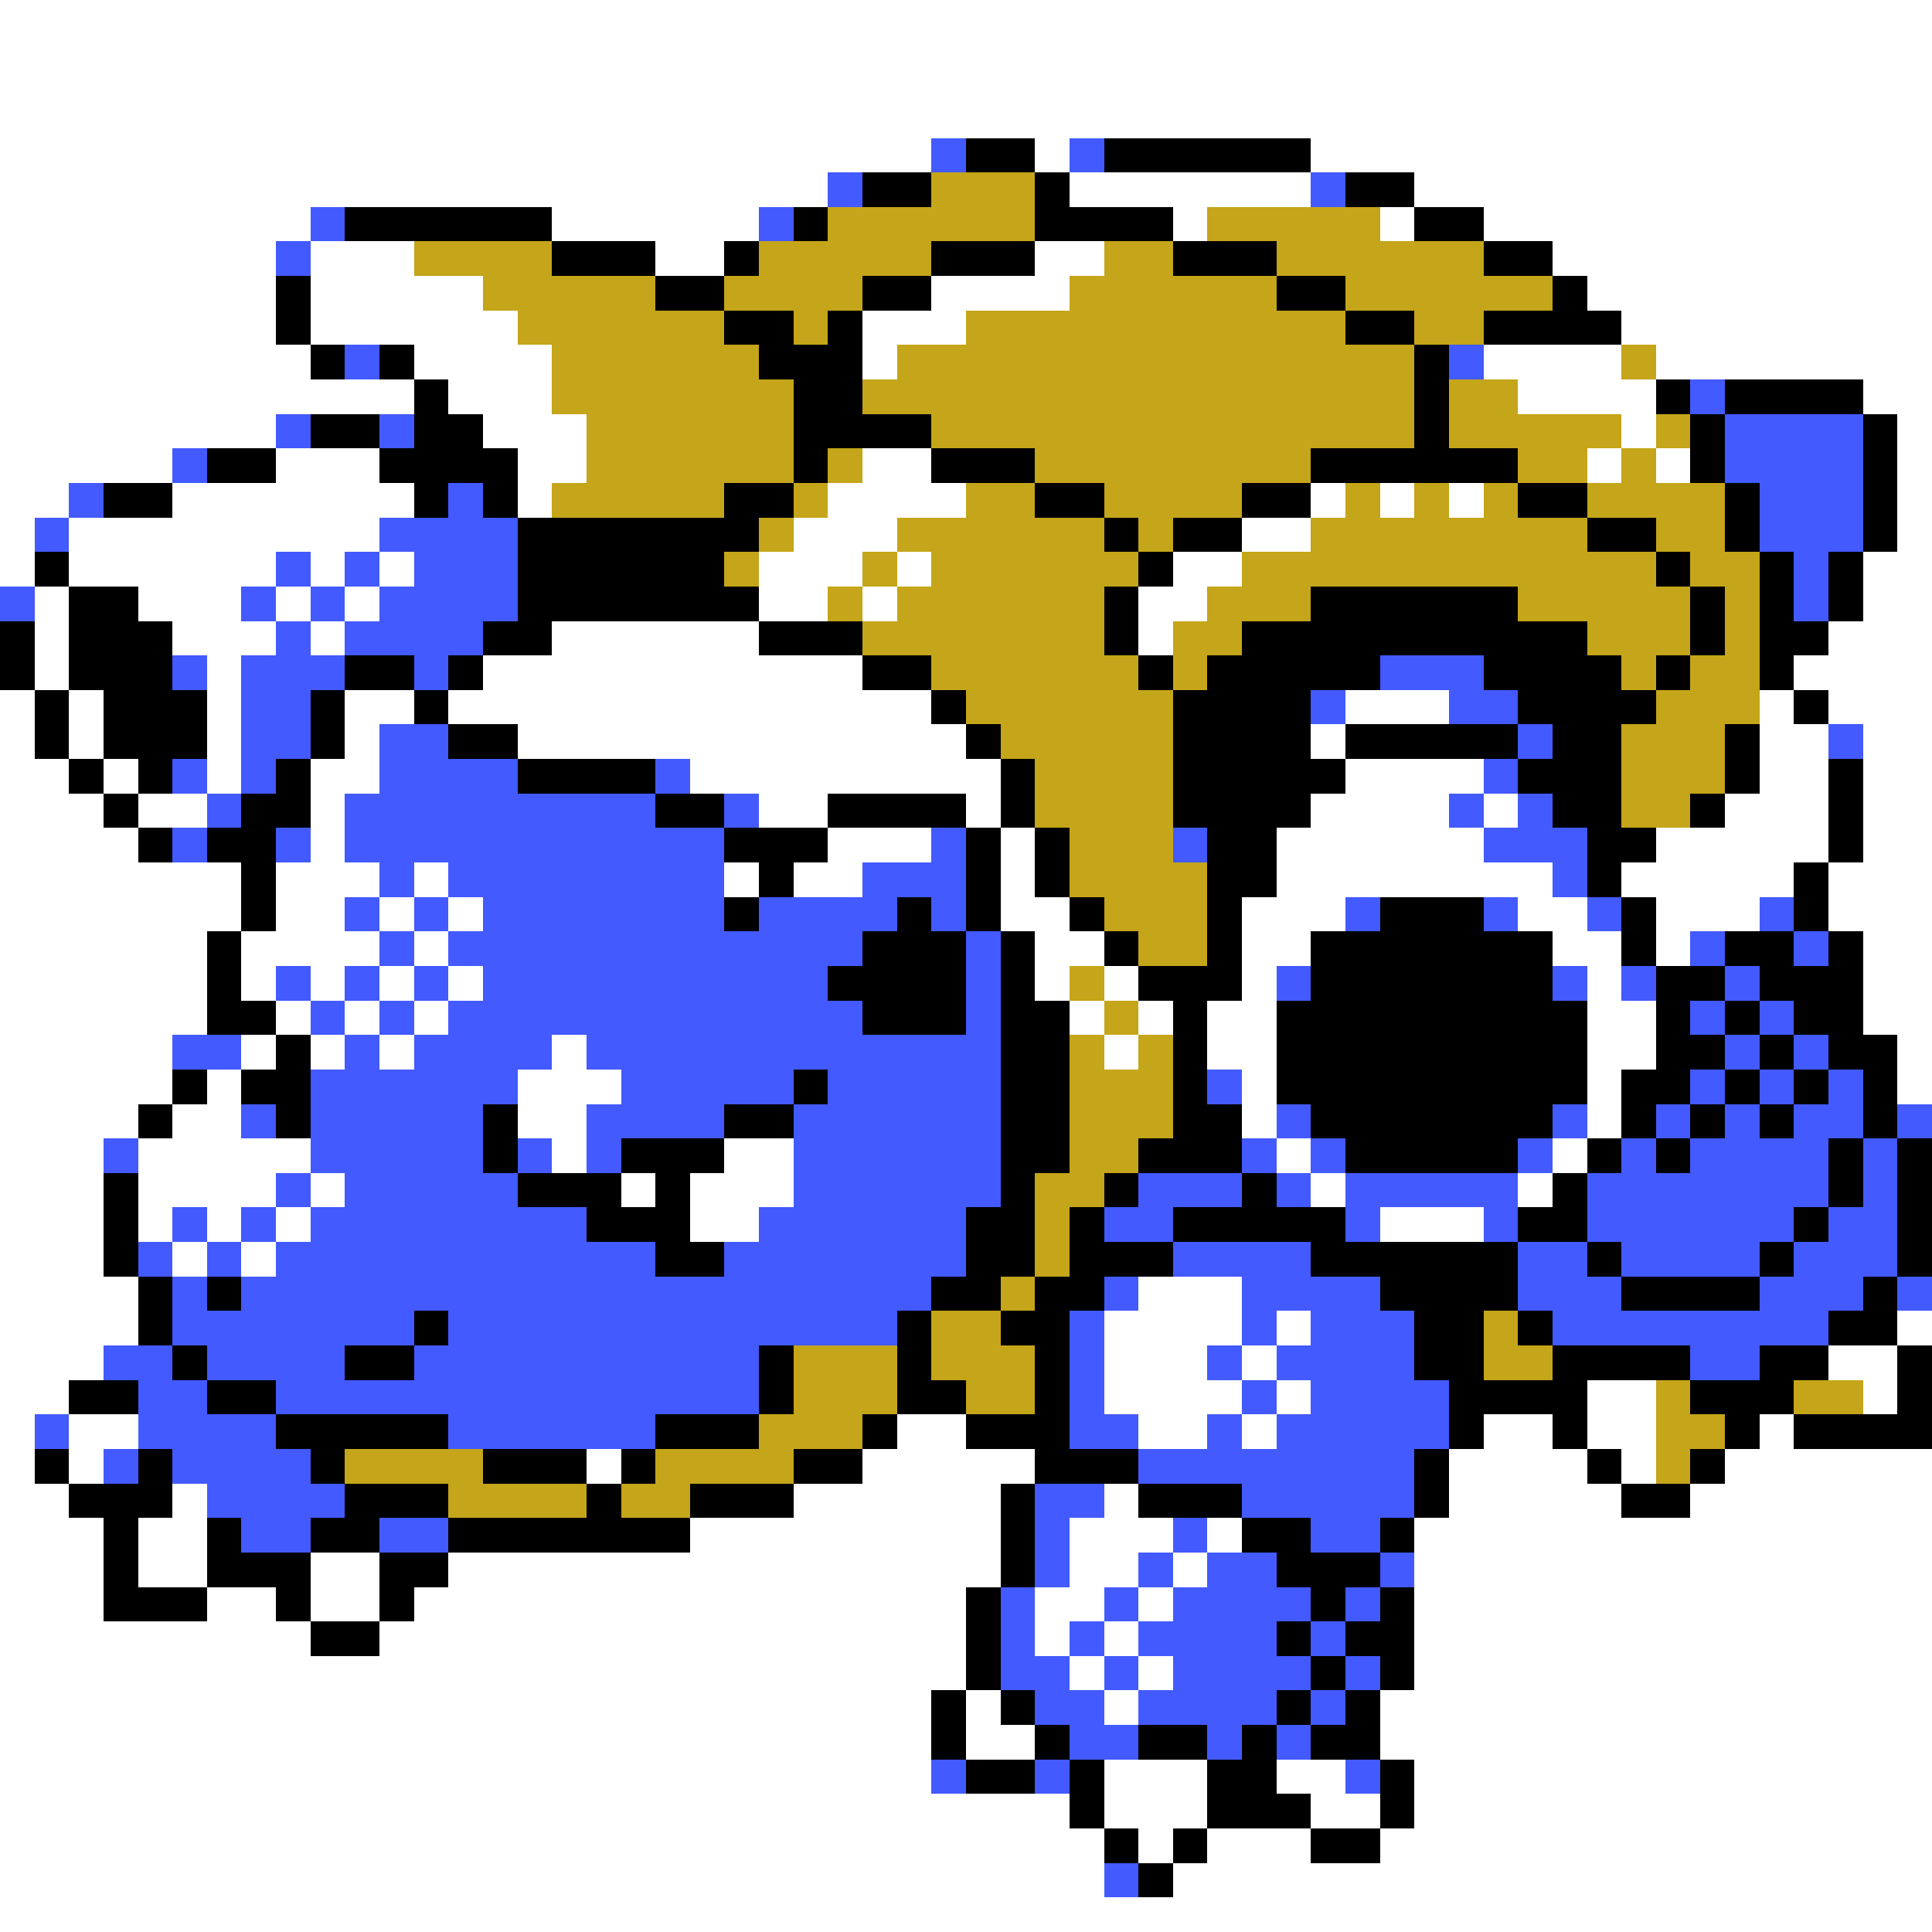 <svg xmlns="http://www.w3.org/2000/svg" viewBox="0 -0.5 56 56" shape-rendering="crispEdges">
<rect x="0" y="-0.5" width="56" height="56" fill="#333333" stroke="none"/>
<path stroke="#ffffff" d="M0 0h56M0 1h56M0 2h56M0 3h56M0 4h27M30 4h1M38 4h18M0 5h24M31 5h7M41 5h15M0 6h9M16 6h6M34 6h1M40 6h1M43 6h13M0 7h8M9 7h3M19 7h2M30 7h2M45 7h11M0 8h8M9 8h5M27 8h4M46 8h10M0 9h8M9 9h6M25 9h3M47 9h9M0 10h9M12 10h4M25 10h1M43 10h4M48 10h8M0 11h12M13 11h3M44 11h4M54 11h2M0 12h8M14 12h3M47 12h1M55 12h1M0 13h5M8 13h3M15 13h2M25 13h2M46 13h1M48 13h1M55 13h1M0 14h2M5 14h7M15 14h1M24 14h4M38 14h1M40 14h1M42 14h1M55 14h1M0 15h1M2 15h9M23 15h3M36 15h2M55 15h1M0 16h1M2 16h6M9 16h1M11 16h1M22 16h3M26 16h1M34 16h2M54 16h2M1 17h1M4 17h3M8 17h1M10 17h1M22 17h2M25 17h1M33 17h2M54 17h2M1 18h1M5 18h3M9 18h1M16 18h6M33 18h1M53 18h3M1 19h1M6 19h1M14 19h11M52 19h4M0 20h1M2 20h1M6 20h1M10 20h2M13 20h14M39 20h3M51 20h1M53 20h3M0 21h1M2 21h1M6 21h1M10 21h1M15 21h13M38 21h1M51 21h2M54 21h2M0 22h2M3 22h1M6 22h1M9 22h2M20 22h9M39 22h4M51 22h2M54 22h2M0 23h3M4 23h2M9 23h1M22 23h2M28 23h1M38 23h4M43 23h1M50 23h3M54 23h2M0 24h4M9 24h1M24 24h3M29 24h1M37 24h6M48 24h5M54 24h2M0 25h7M8 25h3M12 25h1M21 25h1M23 25h2M29 25h1M37 25h8M47 25h5M53 25h3M0 26h7M8 26h2M11 26h1M13 26h1M29 26h2M36 26h3M44 26h2M48 26h3M53 26h3M0 27h6M7 27h4M12 27h1M30 27h2M36 27h2M45 27h2M48 27h1M54 27h2M0 28h6M7 28h1M9 28h1M11 28h1M13 28h1M30 28h1M32 28h1M36 28h1M46 28h1M54 28h2M0 29h6M8 29h1M10 29h1M12 29h1M31 29h1M33 29h1M35 29h2M46 29h2M54 29h2M0 30h5M7 30h1M9 30h1M11 30h1M16 30h1M32 30h1M35 30h2M46 30h2M55 30h1M0 31h5M6 31h1M15 31h3M36 31h1M46 31h1M55 31h1M0 32h4M5 32h2M15 32h2M36 32h1M46 32h1M0 33h3M4 33h5M16 33h1M21 33h2M37 33h1M45 33h1M0 34h3M4 34h4M9 34h1M18 34h1M20 34h3M38 34h1M44 34h1M0 35h3M4 35h1M6 35h1M8 35h1M20 35h2M40 35h3M0 36h3M5 36h1M7 36h1M0 37h4M33 37h3M0 38h4M32 38h4M37 38h1M55 38h1M0 39h3M32 39h3M36 39h1M53 39h2M0 40h2M32 40h4M37 40h1M46 40h2M54 40h1M0 41h1M2 41h2M26 41h2M33 41h2M36 41h1M43 41h2M46 41h2M51 41h1M0 42h1M2 42h1M17 42h1M25 42h5M42 42h4M47 42h1M50 42h6M0 43h2M5 43h1M23 43h6M32 43h1M42 43h5M49 43h7M0 44h3M4 44h2M20 44h9M31 44h3M35 44h1M41 44h15M0 45h3M4 45h2M9 45h2M13 45h16M31 45h2M34 45h1M41 45h15M0 46h3M6 46h2M9 46h2M12 46h16M30 46h2M33 46h1M41 46h15M0 47h9M11 47h17M30 47h1M32 47h1M41 47h15M0 48h28M31 48h1M33 48h1M41 48h15M0 49h27M28 49h1M32 49h1M40 49h16M0 50h27M28 50h2M40 50h16M0 51h27M32 51h3M37 51h2M41 51h15M0 52h31M32 52h3M38 52h2M41 52h15M0 53h32M33 53h1M35 53h3M40 53h16M0 54h32M34 54h22M0 55h56" />
<path stroke="#425aff" d="M27 4h1M31 4h1M24 5h1M38 5h1M9 6h1M22 6h1M8 7h1M10 10h1M42 10h1M49 11h1M8 12h1M11 12h1M50 12h4M5 13h1M50 13h4M2 14h1M13 14h1M51 14h3M1 15h1M11 15h4M51 15h3M8 16h1M10 16h1M12 16h3M52 16h1M0 17h1M7 17h1M9 17h1M11 17h4M52 17h1M8 18h1M10 18h4M5 19h1M7 19h3M12 19h1M40 19h3M7 20h2M38 20h1M42 20h2M7 21h2M11 21h2M44 21h1M53 21h1M5 22h1M7 22h1M11 22h4M19 22h1M43 22h1M6 23h1M10 23h9M21 23h1M42 23h1M44 23h1M5 24h1M8 24h1M10 24h11M27 24h1M34 24h1M43 24h3M11 25h1M13 25h8M25 25h3M45 25h1M10 26h1M12 26h1M14 26h7M22 26h4M27 26h1M39 26h1M43 26h1M46 26h1M51 26h1M11 27h1M13 27h12M28 27h1M49 27h1M52 27h1M8 28h1M10 28h1M12 28h1M14 28h10M28 28h1M37 28h1M45 28h1M47 28h1M50 28h1M9 29h1M11 29h1M13 29h12M28 29h1M49 29h1M51 29h1M5 30h2M10 30h1M12 30h4M17 30h12M50 30h1M52 30h1M9 31h6M18 31h5M24 31h5M35 31h1M49 31h1M51 31h1M53 31h1M7 32h1M9 32h5M17 32h4M23 32h6M37 32h1M45 32h1M48 32h1M50 32h1M52 32h2M55 32h1M3 33h1M9 33h5M15 33h1M17 33h1M23 33h6M36 33h1M38 33h1M44 33h1M47 33h1M49 33h4M54 33h1M8 34h1M10 34h5M23 34h6M33 34h3M37 34h1M39 34h5M46 34h7M54 34h1M5 35h1M7 35h1M9 35h8M22 35h6M32 35h2M39 35h1M43 35h1M46 35h6M53 35h2M4 36h1M6 36h1M8 36h11M21 36h7M34 36h4M44 36h2M47 36h4M52 36h3M5 37h1M7 37h20M32 37h1M36 37h4M44 37h3M51 37h3M55 37h1M5 38h7M13 38h13M31 38h1M36 38h1M38 38h3M45 38h8M3 39h2M6 39h4M12 39h10M31 39h1M35 39h1M37 39h4M49 39h2M4 40h2M8 40h14M31 40h1M36 40h1M38 40h4M1 41h1M4 41h4M13 41h6M31 41h2M35 41h1M37 41h5M3 42h1M5 42h4M33 42h8M6 43h4M30 43h2M36 43h5M7 44h2M11 44h2M30 44h1M34 44h1M38 44h2M30 45h1M33 45h1M35 45h2M40 45h1M29 46h1M32 46h1M34 46h4M39 46h1M29 47h1M31 47h1M33 47h4M38 47h1M29 48h2M32 48h1M34 48h4M39 48h1M30 49h2M33 49h4M38 49h1M31 50h2M35 50h1M37 50h1M27 51h1M30 51h1M39 51h1M32 54h1" />
<path stroke="#000000" d="M28 4h2M32 4h6M25 5h2M30 5h1M39 5h2M10 6h6M23 6h1M30 6h4M41 6h2M16 7h3M21 7h1M27 7h3M34 7h3M43 7h2M8 8h1M19 8h2M25 8h2M37 8h2M45 8h1M8 9h1M21 9h2M24 9h1M39 9h2M43 9h4M9 10h1M11 10h1M22 10h3M41 10h1M12 11h1M23 11h2M41 11h1M48 11h1M50 11h4M9 12h2M12 12h2M23 12h4M41 12h1M49 12h1M54 12h1M6 13h2M11 13h4M23 13h1M27 13h3M38 13h6M49 13h1M54 13h1M3 14h2M12 14h1M14 14h1M21 14h2M30 14h2M36 14h2M44 14h2M50 14h1M54 14h1M15 15h7M32 15h1M34 15h2M46 15h2M50 15h1M54 15h1M1 16h1M15 16h6M33 16h1M48 16h1M51 16h1M53 16h1M2 17h2M15 17h7M32 17h1M38 17h6M49 17h1M51 17h1M53 17h1M0 18h1M2 18h3M14 18h2M22 18h3M32 18h1M36 18h10M49 18h1M51 18h2M0 19h1M2 19h3M10 19h2M13 19h1M25 19h2M33 19h1M35 19h5M43 19h4M48 19h1M51 19h1M1 20h1M3 20h3M9 20h1M12 20h1M27 20h1M34 20h4M44 20h4M52 20h1M1 21h1M3 21h3M9 21h1M13 21h2M28 21h1M34 21h4M39 21h5M45 21h2M50 21h1M2 22h1M4 22h1M8 22h1M15 22h4M29 22h1M34 22h5M44 22h3M50 22h1M53 22h1M3 23h1M7 23h2M19 23h2M24 23h4M29 23h1M34 23h4M45 23h2M49 23h1M53 23h1M4 24h1M6 24h2M21 24h3M28 24h1M30 24h1M35 24h2M46 24h2M53 24h1M7 25h1M22 25h1M28 25h1M30 25h1M35 25h2M46 25h1M52 25h1M7 26h1M21 26h1M26 26h1M28 26h1M31 26h1M35 26h1M40 26h3M47 26h1M52 26h1M6 27h1M25 27h3M29 27h1M32 27h1M35 27h1M38 27h7M47 27h1M50 27h2M53 27h1M6 28h1M24 28h4M29 28h1M33 28h3M38 28h7M48 28h2M51 28h3M6 29h2M25 29h3M29 29h2M34 29h1M37 29h9M48 29h1M50 29h1M52 29h2M8 30h1M29 30h2M34 30h1M37 30h9M48 30h2M51 30h1M53 30h2M5 31h1M7 31h2M23 31h1M29 31h2M34 31h1M37 31h9M47 31h2M50 31h1M52 31h1M54 31h1M4 32h1M8 32h1M14 32h1M21 32h2M29 32h2M34 32h2M38 32h7M47 32h1M49 32h1M51 32h1M54 32h1M14 33h1M18 33h3M29 33h2M33 33h3M39 33h5M46 33h1M48 33h1M53 33h1M55 33h1M3 34h1M15 34h3M19 34h1M29 34h1M32 34h1M36 34h1M45 34h1M53 34h1M55 34h1M3 35h1M17 35h3M28 35h2M31 35h1M34 35h5M44 35h2M52 35h1M55 35h1M3 36h1M19 36h2M28 36h2M31 36h3M38 36h6M46 36h1M51 36h1M55 36h1M4 37h1M6 37h1M27 37h2M30 37h2M40 37h4M47 37h4M54 37h1M4 38h1M12 38h1M26 38h1M29 38h2M41 38h2M44 38h1M53 38h2M5 39h1M10 39h2M22 39h1M26 39h1M30 39h1M41 39h2M45 39h4M51 39h2M55 39h1M2 40h2M6 40h2M22 40h1M26 40h2M30 40h1M42 40h4M49 40h3M55 40h1M8 41h5M19 41h3M25 41h1M28 41h3M42 41h1M45 41h1M50 41h1M52 41h4M1 42h1M4 42h1M9 42h1M14 42h3M18 42h1M23 42h2M30 42h3M41 42h1M46 42h1M49 42h1M2 43h3M10 43h3M17 43h1M20 43h3M29 43h1M33 43h3M41 43h1M47 43h2M3 44h1M6 44h1M9 44h2M13 44h7M29 44h1M36 44h2M40 44h1M3 45h1M6 45h3M11 45h2M29 45h1M37 45h3M3 46h3M8 46h1M11 46h1M28 46h1M38 46h1M40 46h1M9 47h2M28 47h1M37 47h1M39 47h2M28 48h1M38 48h1M40 48h1M27 49h1M29 49h1M37 49h1M39 49h1M27 50h1M30 50h1M33 50h2M36 50h1M38 50h2M28 51h2M31 51h1M35 51h2M40 51h1M31 52h1M35 52h3M40 52h1M32 53h1M34 53h1M38 53h2M33 54h1" />
<path stroke="#c5a519" d="M27 5h3M24 6h6M35 6h5M12 7h4M22 7h5M32 7h2M37 7h6M14 8h5M21 8h4M31 8h6M39 8h6M15 9h6M23 9h1M28 9h11M41 9h2M16 10h6M26 10h15M47 10h1M16 11h7M25 11h16M42 11h2M17 12h6M27 12h14M42 12h5M48 12h1M17 13h6M24 13h1M30 13h8M44 13h2M47 13h1M16 14h5M23 14h1M28 14h2M32 14h4M39 14h1M41 14h1M43 14h1M46 14h4M22 15h1M26 15h6M33 15h1M38 15h8M48 15h2M21 16h1M25 16h1M27 16h6M36 16h12M49 16h2M24 17h1M26 17h6M35 17h3M44 17h5M50 17h1M25 18h7M34 18h2M46 18h3M50 18h1M27 19h6M34 19h1M47 19h1M49 19h2M28 20h6M48 20h3M29 21h5M47 21h3M30 22h4M47 22h3M30 23h4M47 23h2M31 24h3M31 25h4M32 26h3M33 27h2M31 28h1M32 29h1M31 30h1M33 30h1M31 31h3M31 32h3M31 33h2M30 34h2M30 35h1M30 36h1M29 37h1M27 38h2M43 38h1M23 39h3M27 39h3M43 39h2M23 40h3M28 40h2M48 40h1M52 40h2M22 41h3M48 41h2M10 42h4M19 42h4M48 42h1M13 43h4M18 43h2" />
</svg>